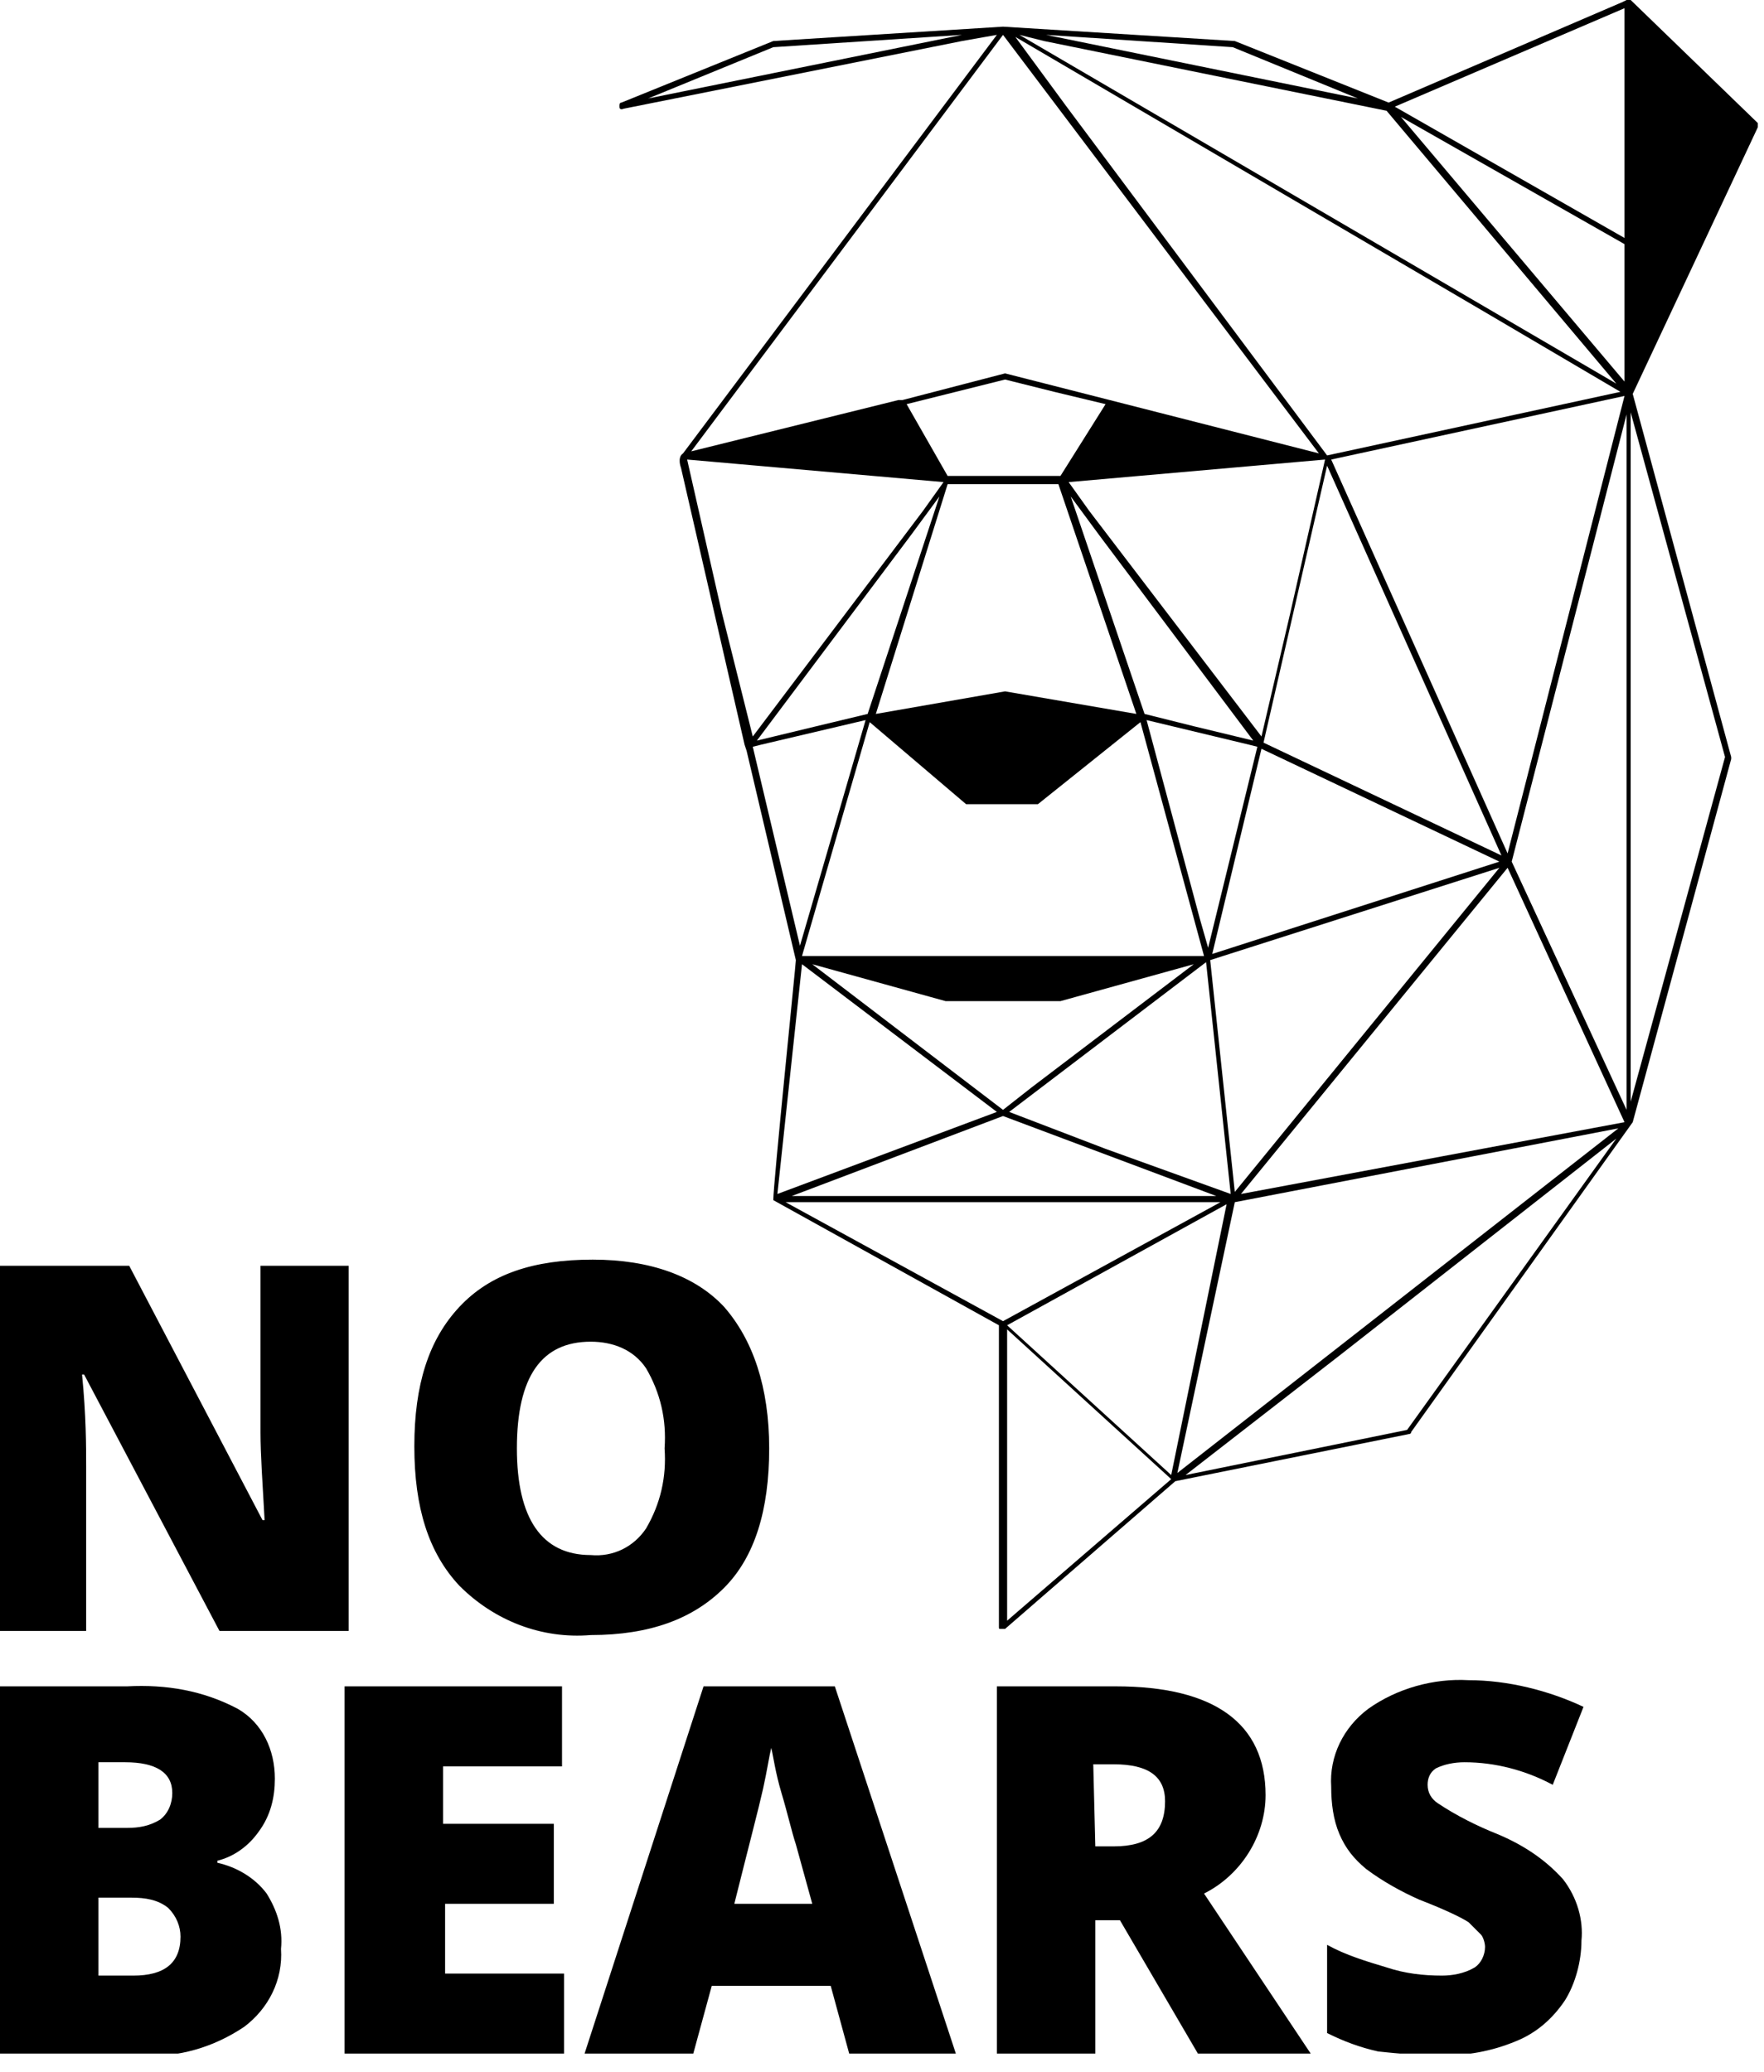 <svg width="86" height="101" viewBox="0 0 86 101" fill="none" xmlns="http://www.w3.org/2000/svg">
<g clip-path="url(#clip0_1_2)">
<path fill-rule="evenodd" clip-rule="evenodd" d="M17 79.5H10.7L4.1 67H4C4.2 69 4.2 70.5 4.2 71.5V79.5H0V61.7H6.3L12.8 74.1H12.9C12.8 72.3 12.7 70.9 12.7 69.8V61.7H17V79.5Z" fill="black"/>
<path fill-rule="evenodd" clip-rule="evenodd" d="M25.2 70.6C25.2 74 26.4 75.8 28.8 75.8C29.9 75.9 30.9 75.4 31.5 74.5C32.2 73.3 32.5 72 32.4 70.6C32.5 69.2 32.2 67.9 31.5 66.7C30.9 65.8 29.9 65.4 28.8 65.4C26.4 65.4 25.2 67.1 25.2 70.6ZM37.5 70.6C37.5 73.6 36.8 75.9 35.3 77.4C33.8 78.9 31.7 79.7 28.8 79.7C26.4 79.9 24.1 79 22.4 77.3C20.9 75.7 20.2 73.5 20.2 70.5C20.2 67.5 20.9 65.3 22.4 63.7C23.9 62.1 26 61.4 28.9 61.4C31.7 61.4 33.9 62.2 35.3 63.7C36.7 65.3 37.5 67.6 37.5 70.6Z" fill="black"/>
<path fill-rule="evenodd" clip-rule="evenodd" d="M4.8 92.6V96.3H6.5C8 96.3 8.8 95.7 8.8 94.4C8.8 93.9 8.6 93.4 8.2 93C7.7 92.6 7.1 92.5 6.4 92.5H4.8V92.6ZM4.8 89.1H6.2C6.8 89.1 7.3 89 7.8 88.7C8.2 88.4 8.4 87.9 8.4 87.4C8.4 86.4 7.6 85.9 6.1 85.9H4.8V89.1ZM0 82.2H6.2C8.1 82.1 9.9 82.4 11.6 83.3C12.8 84 13.4 85.3 13.4 86.7C13.4 87.6 13.2 88.5 12.6 89.3C12.1 90 11.4 90.5 10.6 90.7V90.8C11.5 91 12.4 91.5 13 92.3C13.5 93.1 13.8 94 13.7 95C13.8 96.5 13.1 97.9 11.9 98.8C10.4 99.8 8.7 100.3 6.9 100.2H0V82.2Z" fill="black"/>
<path fill-rule="evenodd" clip-rule="evenodd" d="M27.4 100.1H16.8V82.2H27.4V86.1H21.6V88.9H27V92.8H21.7V96.2H27.5V100.1H27.4Z" fill="black"/>
<path fill-rule="evenodd" clip-rule="evenodd" d="M39.6 92.8L38.8 89.9C38.6 89.3 38.4 88.4 38.1 87.4C37.8 86.4 37.7 85.6 37.6 85.2C37.5 85.6 37.4 86.3 37.2 87.2C37 88.1 36.5 90 35.8 92.8H39.6ZM41.4 100.1L40.5 96.8H34.7L33.8 100.1H28.5L34.3 82.2H40.7L46.6 100.1H41.4Z" fill="black"/>
<path fill-rule="evenodd" clip-rule="evenodd" d="M53.4 90H54.3C56 90 56.8 89.3 56.8 87.8C56.8 86.6 56 86 54.3 86H53.3L53.4 90ZM53.4 93.6V100.1H48.6V82.2H54.4C59.2 82.2 61.7 84 61.7 87.5C61.7 89.5 60.5 91.4 58.7 92.3L63.9 100.1H58.4L54.6 93.6H53.4Z" fill="black"/>
<path fill-rule="evenodd" clip-rule="evenodd" d="M77.1 94.6C77.1 95.6 76.8 96.7 76.3 97.5C75.7 98.4 74.9 99.1 73.9 99.5C72.7 100 71.5 100.2 70.2 100.2C69.2 100.2 68.2 100.1 67.2 100C66.3 99.8 65.5 99.5 64.7 99.1V94.8C65.6 95.3 66.6 95.6 67.6 95.9C68.5 96.2 69.4 96.3 70.3 96.3C70.8 96.3 71.4 96.2 71.9 95.9C72.2 95.7 72.4 95.3 72.4 94.9C72.4 94.7 72.3 94.4 72.2 94.3C72 94.1 71.8 93.9 71.6 93.7C71.3 93.5 70.5 93.1 69.2 92.6C68.3 92.2 67.4 91.7 66.6 91.1C66 90.6 65.6 90.1 65.3 89.4C65 88.7 64.9 87.9 64.9 87.1C64.8 85.6 65.5 84.2 66.7 83.3C68.1 82.3 69.9 81.8 71.6 81.9C73.5 81.9 75.5 82.4 77.2 83.2L75.7 87C74.4 86.3 72.9 85.9 71.4 85.9C70.9 85.9 70.4 86 70 86.2C69.7 86.4 69.6 86.7 69.6 87C69.6 87.4 69.8 87.7 70.1 87.9C71 88.5 72 89 73 89.4C74.2 89.9 75.3 90.6 76.2 91.6C76.9 92.5 77.2 93.6 77.1 94.6Z" fill="black"/>
<path fill-rule="evenodd" clip-rule="evenodd" d="M84.1 36.9L79.5 53.7V20.1L84.1 36.9ZM79.3 54.1L73.7 42L79.3 20.2V54.1ZM60.5 58.2L73.5 42.3L79.2 54.7L60.5 58.2ZM57.4 71.8L60.2 58.6L78.9 55L57.4 71.8ZM68.6 69.7L57.8 71.9L65.4 66L78.8 55.5L68.6 69.7ZM57.1 71.9L49.1 64.6L59.8 58.7L57.1 71.9ZM49.1 79V64.8L57.1 72.1L49.1 79ZM48.9 64.4L38.3 58.6H59.5L48.9 64.4ZM39.1 47L48.6 54.2L37.9 58.2L39.1 47ZM36.7 36.4L37.1 36.3L42.2 35.1L39 46.1L36.7 36.4ZM35.2 29.9L33.5 22.4L46 23.5L45 24.9L36.7 35.9L35.2 29.9ZM48.9 1.7L64.3 22.1L54.1 19.5L49 18.2L44 19.5H43.8L33.7 22L48.9 1.7ZM72.2 15.1L79 19.1L64.7 22.2L52 5.2L49.5 1.8L72.2 15.1ZM50.9 2L67.6 5.4L78.8 18.7L49.7 1.7L50.9 2ZM60.1 2.3L66.2 4.8L51 1.7L60.1 2.3ZM79.2 0.4V11.6L68 5.2L79.2 0.4ZM79.2 18.6L68.3 5.7L79.2 11.9V18.6ZM64.9 22.4L79.2 19.3L73.5 41.6L64.9 22.4ZM61.6 36.2L64.7 22.7L73.2 41.7L61.6 36.2ZM59.1 46.5L61.5 36.5L73.1 42L59.1 46.5ZM59 46.8L73.1 42.3L60.2 58.1L59 46.8ZM53.9 56L49.2 54.2L58.8 46.9L60 58.2L53.9 56ZM48.9 54.4L59.3 58.3H38.6L48.9 54.4ZM46.1 48.8H51.7L58.2 47L50.3 53L48.9 54.1L39.6 47L46.1 48.8ZM42.4 35.2L47.1 39.2H47.2H50.5H50.6L55.6 35.2L58.7 46.6H39.1L42.4 35.2ZM42.3 34.8L39.8 35.4L36.9 36.1L44.4 26.1L45.8 24.2L42.3 34.8ZM46.2 23.6H51.6L55.4 34.8L49 33.7L42.7 34.8L46.2 23.6ZM53.1 24.9L52.1 23.5L64.6 22.4L62.9 29.9L61.5 35.9L53.1 24.9ZM55.8 34.8L52.2 24.2L53.6 26.1L61.1 36.1L58.2 35.4L55.8 34.8ZM60.9 36.3L61.3 36.4L58.9 46.2L58.5 44.8L55.9 35.1L60.9 36.3ZM44.2 19.7L49 18.5L51.4 19.1L53.9 19.7L51.7 23.2H46.2L44.2 19.7ZM31.6 4.8L37.7 2.3L46.9 1.7L31.6 4.8ZM85.7 6.2C85.7 6.1 85.7 6 85.7 6L79.5 0C79.5 0 79.4 0 79.3 0L79.1 0.1L67.7 5L60.2 2L48.9 1.3L37.7 2L30.3 5C30.2 5 30.2 5.1 30.2 5.2C30.2 5.4 30.4 5.3 30.4 5.3L46.9 2L48.6 1.7L33.3 22.1C33 22.3 33.2 22.8 33.2 22.8L36.3 36.3L36.4 36.6L38.8 46.8C38.8 47 37.7 57.7 37.7 58.5L48.7 64.6V79.3C48.7 79.4 48.7 79.4 48.8 79.4C48.8 79.4 48.8 79.4 48.9 79.4H49L57.3 72.2L68.7 69.9C68.7 69.9 68.8 69.9 68.8 69.8L79.6 54.7L84.4 37C84.4 37 84.4 37 84.4 36.9L79.6 19.2L85.7 6.2Z" fill="black"/>
</g>
<defs>
<clipPath id="clip0_1_2">
<rect width="85.7" height="100.1" fill="white"/>
</clipPath>
</defs>
</svg>
